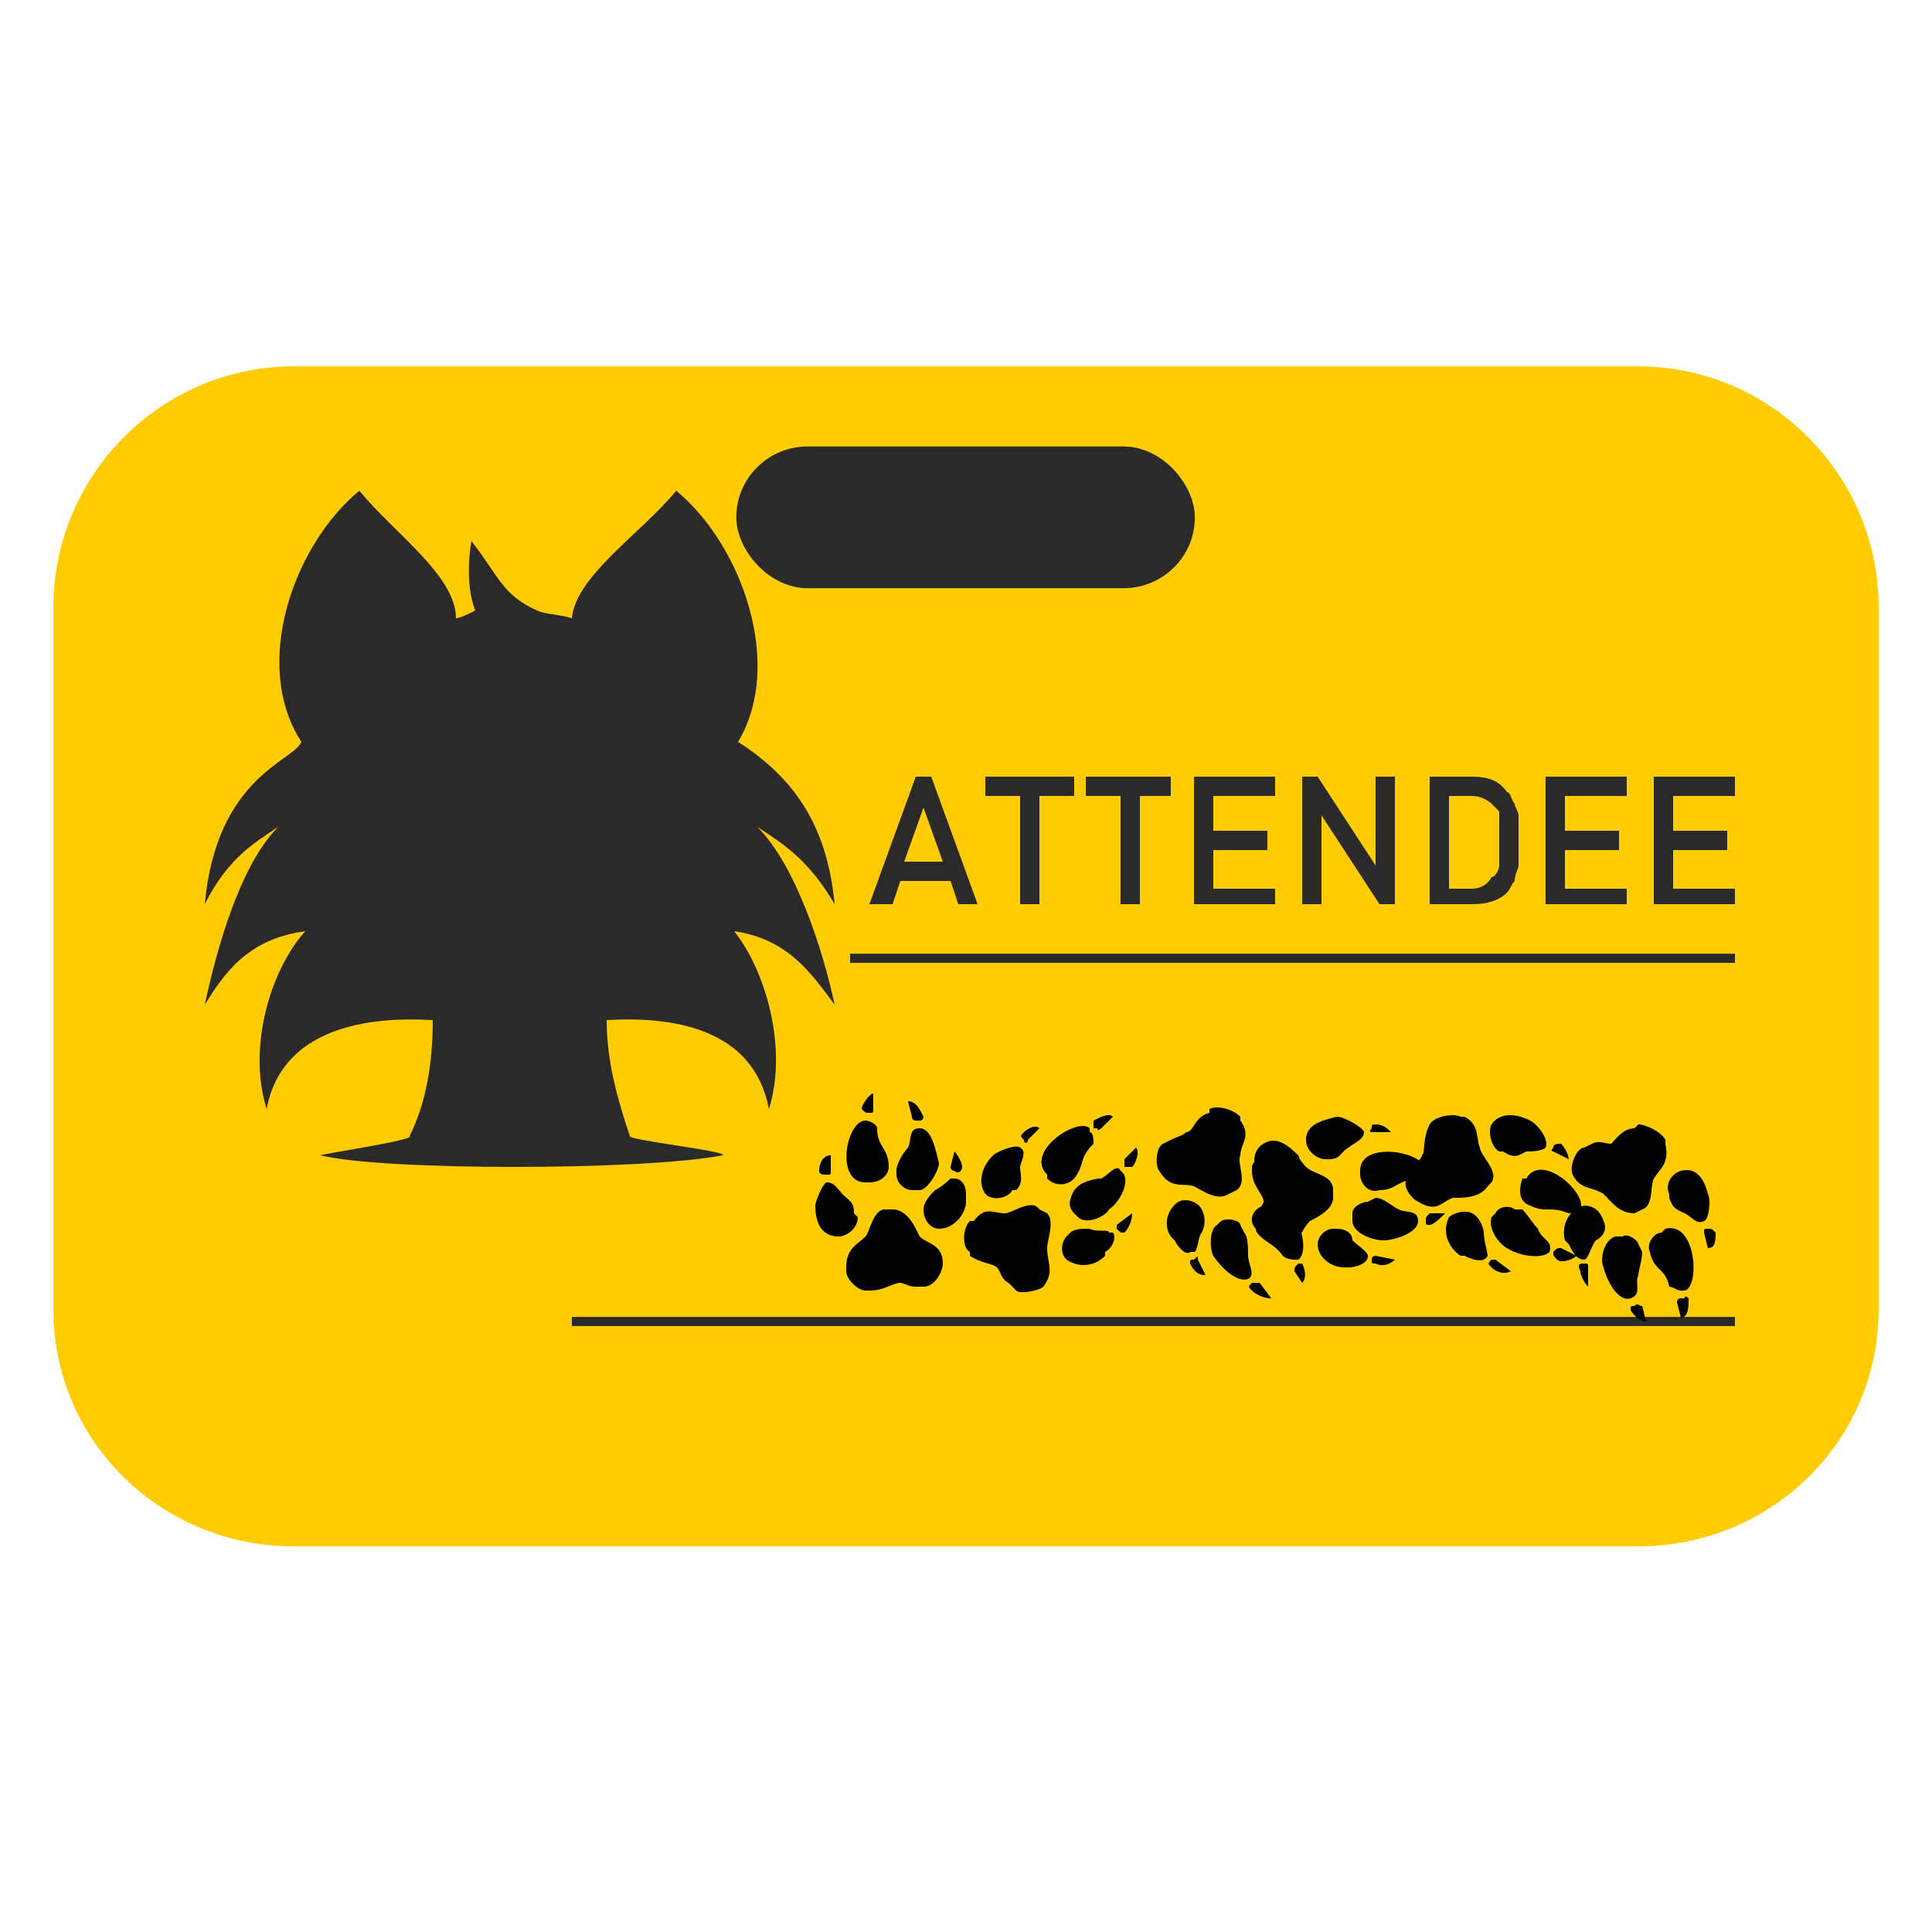 <?xml version="1.0" encoding="UTF-8"?>
<!DOCTYPE svg PUBLIC "-//W3C//DTD SVG 1.1//EN" "http://www.w3.org/Graphics/SVG/1.1/DTD/svg11.dtd">
<!-- Creator: CorelDRAW X7 -->
<svg xmlns="http://www.w3.org/2000/svg" xml:space="preserve" width="500px" height="500px" version="1.1" style="shape-rendering:geometricPrecision; text-rendering:geometricPrecision; image-rendering:optimizeQuality; fill-rule:evenodd; clip-rule:evenodd"
viewBox="0 0 500 500"
 xmlns:xlink="http://www.w3.org/1999/xlink">
 <defs>
  <style type="text/css">
   <![CDATA[
    .str1 {stroke:#2B2A29;stroke-width:2.362}
    .str0 {stroke:#FECC00;stroke-width:2.362}
    .str2 {stroke:#2B2A29;stroke-width:0.9}
    .fil1 {fill:none}
    .fil2 {fill:#2B2A29}
    .fil0 {fill:#FECC00}
    .fil4 {fill:black}
    .fil3 {fill:#2B2A29;fill-rule:nonzero}
   ]]>
  </style>
 </defs>
 <g id="Layer_x0020_1">
  <path class="fil0 str0" d="M76 96l348 0c34,0 61,28 61,61l0 182c0,33 -27,60 -61,60l-348 0c-34,0 -61,-27 -61,-60l0 -182c0,-33 27,-61 61,-61z"/>
  <line class="fil1 str1" x1="449" y1="248" x2="220" y2= "248" />
  <line class="fil1 str1" x1="449" y1="342" x2="148" y2= "342" />
  <path class="fil2" d="M123 158c-2,-5 -2,-12 -1,-18 7,9 8,14 17,18 2,1 6,1 9,2 1,-11 18,-22 27,-33 17,14 28,45 16,65 14,9 23,21 25,42 -7,-12 -14,-16 -20,-20 10,10 17,32 20,46 -6,-8 -12,-17 -26,-19 8,10 14,30 9,46 -4,-21 -25,-24 -42,-23 0,11 3,21 6,30 -1,1 26,4 24,5 -21,4 -88,4 -104,0 -2,0 25,-4 23,-5 4,-8 6,-18 6,-30 -17,-1 -39,2 -43,23 -5,-16 1,-36 10,-46 -15,2 -21,11 -26,19 3,-14 9,-36 19,-46 -6,4 -13,8 -19,20 3,-33 23,-37 25,-42 -13,-20 -2,-51 15,-65 9,11 25,22 25,33 1,0 3,-1 5,-2z"/>
  <rect class="fil2 str2" x="191" y="116" width="117.776" height="35.773" rx="18" ry="18"/>
  <path class="fil3" d="M253 234l-5 0 -2 -6 -13 0 -2 6 -6 0 12 -33 4 0 12 33zm-9 -11l-5 -14 -5 14 10 0z"/>
  <polygon id="1" class="fil3" points="278,206 269,206 269,234 264,234 264,206 255,206 255,201 278,201 "/>
  <polygon id="2" class="fil3" points="303,206 295,206 295,234 290,234 290,206 281,206 281,201 303,201 "/>
  <polygon id="3" class="fil3" points="330,234 309,234 309,201 330,201 330,206 314,206 314,215 328,215 328,220 314,220 314,230 330,230 "/>
  <polygon id="4" class="fil3" points="361,234 357,234 342,211 342,234 337,234 337,201 341,201 356,224 356,201 361,201 "/>
  <path id="5" class="fil3" d="M393 218l0 1c0,2 0,3 0,5 0,1 -1,2 -1,4 -1,1 -1,2 -2,3 -2,2 -5,3 -9,3l-11 0 0 -33 11 0c4,0 7,1 9,4 1,0 1,2 2,3 0,1 1,2 1,3 0,2 0,3 0,5l0 2zm-5 0c0,-2 0,-4 0,-5 0,-1 0,-2 0,-3 -1,-1 -1,-1 -2,-2 -1,-1 -3,-2 -5,-2l-6 0 0 24 6 0c2,0 4,-1 5,-3 1,0 2,-2 2,-3 0,-1 0,-4 0,-6z"/>
  <polygon id="6" class="fil3" points="421,234 400,234 400,201 421,201 421,206 405,206 405,215 419,215 419,220 405,220 405,230 421,230 "/>
  <polygon id="7" class="fil3" points="449,234 428,234 428,201 449,201 449,206 433,206 433,215 447,215 447,220 433,220 433,230 449,230 "/>
  <g id="_1775238016112">
   <path class="fil4" d="M219 328l0 1c0,2 3,5 5,5l1 0c4,0 6,-2 8,-2 1,0 2,1 4,1l2 0c3,0 5,-4 5,-6 0,-5 -4,-5 -6,-7 -1,-2 -3,-7 -7,-7l-2 0c-3,0 -4,6 -5,7 -2,2 -5,3 -5,8z"/>
   <path class="fil4" d="M224 306l1 0c3,0 5,-2 5,-4l0 0c0,-5 -3,-5 -3,-10 0,-1 -2,-2 -3,-2l0 0c-5,0 -8,16 0,16z"/>
   <path class="fil4" d="M232 303l0 1c0,2 2,4 4,4l2 0c2,0 5,-5 5,-7 -1,-4 -2,-9 -5,-9 -3,0 -2,3 -3,5 -1,1 -3,4 -3,6z"/>
   <path class="fil4" d="M211 312c0,5 2,8 6,8 2,0 5,-2 5,-5l-1 -1c0,-3 -1,-3 -3,-5 -1,-1 -2,-3 -4,-3 -1,0 -3,5 -3,6z"/>
   <path class="fil4" d="M239 313l0 0c0,3 2,5 4,5 4,0 7,-4 7,-7l0 -2c0,-2 -1,-4 -3,-4l-1 0c0,0 -2,2 -4,3 -1,1 -3,3 -3,5z"/>
   <path class="fil4" d="M226 287c0,1 0,1 -1,1l0 0c-1,0 -1,0 -2,-1 0,-1 2,-4 3,-4l0 4z"/>
   <path class="fil4" d="M212 303c0,1 1,1 2,1 1,0 1,0 1,-1l0 -4c-2,0 -3,2 -3,4z"/>
   <path class="fil4" d="M249 302c0,1 -1,2 -2,1 0,0 -1,0 -1,-1l1 -4c1,1 2,3 2,4z"/>
   <path class="fil4" d="M236 289c0,0 0,1 1,1l1 0c0,0 1,0 1,-1 -1,-2 -2,-4 -4,-4l1 4z"/>
  </g>
  <g id="_1775238011920">
   <path class="fil4" d="M252 316l-1 0c-2,2 -2,7 0,8l0 1c3,2 6,2 7,3 1,1 1,3 3,4l2 2c1,1 6,0 7,-1 3,-4 1,-6 1,-10 0,-2 2,-7 0,-9l-2 -1c-2,-3 -7,1 -9,1 -3,0 -5,-2 -8,2z"/>
   <path class="fil4" d="M271 304l0 1c2,2 5,2 7,0l0 0c3,-4 1,-5 5,-9 0,-1 0,-3 -1,-3l0 -1c-3,-3 -17,6 -11,12z"/>
   <path class="fil4" d="M279 307l-1 1c-1,2 -2,4 0,6l1 1c2,2 7,0 8,-2 3,-2 6,-8 3,-10 -1,-2 -3,1 -5,2 -2,0 -5,1 -6,2z"/>
   <path class="fil4" d="M257 299c-3,3 -4,7 -2,10 2,2 6,1 7,-1l1 0c2,-2 1,-4 1,-6 0,-1 2,-4 0,-5 -1,-1 -6,1 -7,2z"/>
   <path class="fil4" d="M277 319l-1 1c-1,1 -2,4 0,6 3,2 7,2 10,-1l0 -1c2,-1 3,-4 2,-5l-1 0c0,-1 -3,0 -5,-1 -2,0 -4,0 -5,1z"/>
   <path class="fil4" d="M285 292c0,0 -1,1 -1,0l-1 0c0,-1 0,-1 0,-2 2,-1 4,-2 5,-1l-3 3z"/>
   <path class="fil4" d="M265 293c-1,1 -1,1 0,2 0,1 1,1 1,0l3 -3c-1,-1 -3,0 -4,1z"/>
   <path class="fil4" d="M291 319c-1,0 -1,0 -2,-1 0,0 0,-1 0,-1l4 -3c0,2 -1,4 -2,5z"/>
   <path class="fil4" d="M291 300c0,1 0,1 0,2l1 0c0,0 0,0 1,0 1,-1 2,-4 1,-5l-3 3z"/>
  </g>
  <g id="_1775238008976">
   <path class="fil4" d="M331 297l-1 0c-3,0 -6,4 -6,5l0 1c0,4 3,6 3,8 0,1 -2,2 -2,5l0 2c0,2 4,4 7,4 5,0 4,-3 7,-6 2,-1 6,-3 6,-6l0 -2c0,-4 -5,-4 -7,-6 -2,-2 -3,-5 -7,-5z"/>
   <path class="fil4" d="M352 303l0 1c0,2 2,5 5,4l0 0c4,0 4,-2 9,-3 1,0 3,-1 3,-2l0 0c0,-5 -17,-8 -17,0z"/>
   <path class="fil4" d="M356 310l-2 1c-1,0 -4,1 -4,3l0 2c0,3 5,5 8,5 3,0 9,-2 9,-5 0,-3 -3,-2 -5,-3 -2,-1 -4,-3 -6,-3z"/>
   <path class="fil4" d="M346 289c-4,1 -8,2 -8,6 0,3 3,5 5,5l1 0c3,0 3,-2 5,-3 1,-1 4,-2 4,-4 0,-1 -5,-4 -7,-4z"/>
   <path class="fil4" d="M346 318l-1 0c-2,0 -4,2 -4,4 0,3 3,6 7,6l1 0c2,0 5,-1 5,-3l0 0c0,-1 -3,-3 -4,-4 0,-2 -2,-3 -4,-3z"/>
   <path class="fil4" d="M371 305c-1,-1 -1,-1 -1,-2l0 0c0,-1 0,-1 1,-1 2,0 4,1 4,3l-4 0z"/>
   <path class="fil4" d="M356 291c-1,0 -1,0 -1,1 -1,1 0,1 0,1l5 0c-1,-1 -2,-2 -4,-2z"/>
   <path class="fil4" d="M356 327c-1,0 -1,0 -1,-1 0,-1 1,-1 1,-1l5 1c-1,1 -3,2 -5,1z"/>
   <path class="fil4" d="M370 314c-1,1 -1,1 -1,2l0 0c0,1 0,1 1,1 1,0 3,-2 4,-3l-4 0z"/>
  </g>
  <g id="_1775238006064">
   <path class="fil4" d="M379 289l-1 0c-2,-1 -7,0 -8,2l0 0c-2,4 -1,7 -2,8 0,1 -2,2 -3,4l-1 2c-1,2 1,5 3,6 5,3 6,0 9,-1 3,0 7,0 9,-3l1 -1c2,-3 -3,-7 -3,-9 -1,-2 0,-6 -4,-8z"/>
   <path class="fil4" d="M395 305l-1 0c-1,3 -1,6 2,7l0 0c4,2 5,0 10,2 0,0 2,0 3,-1l0 0c2,-4 -10,-15 -14,-8z"/>
   <path class="fil4" d="M394 313l-2 0c-1,-1 -4,-1 -5,1l-1 1c-1,3 2,7 4,8 3,2 9,3 11,1 1,-3 -2,-3 -3,-6 -1,-1 -3,-4 -4,-5z"/>
   <path class="fil4" d="M396 290c-4,-2 -8,-2 -10,1 -1,2 0,6 2,7l1 0c3,2 4,1 6,0 1,0 4,0 5,-1 1,-2 -2,-6 -4,-7z"/>
   <path class="fil4" d="M381 314l0 0c-2,-1 -5,0 -6,1 -2,4 0,8 3,10l1 0c2,1 5,2 6,0l0 0c0,-1 -1,-4 -1,-6 0,-1 -1,-4 -3,-5z"/>
   <path class="fil4" d="M410 316c0,-1 -1,-1 0,-2l0 0c0,-1 1,-1 1,-1 2,1 3,4 3,5l-4 -2z"/>
   <path class="fil4" d="M404 296c-1,0 -2,0 -2,1 -1,1 0,1 0,1l4 2c0,-1 -1,-3 -2,-4z"/>
   <path class="fil4" d="M386 328c-1,-1 -1,-1 0,-2 0,0 1,0 1,0l4 3c-2,1 -4,0 -5,-1z"/>
   <path class="fil4" d="M404 323c-1,0 -1,0 -2,1l0 0c0,1 0,1 1,2 1,1 4,0 5,-1l-4 -2z"/>
  </g>
  <g id="_1775238001456">
   <path class="fil4" d="M321 290l0 -1c-2,-2 -6,-3 -8,-2l0 1c-4,1 -4,5 -6,5 -1,1 -2,1 -4,2l-2 1c-2,1 -2,6 -1,7 3,5 6,3 9,4 2,1 6,4 9,2l2 -1c3,-2 0,-7 1,-9 0,-3 3,-5 0,-9z"/>
   <path class="fil4" d="M327 312l0 0c-3,1 -4,4 -2,6l0 0c2,4 4,3 7,7 1,1 3,1 3,1l1 0c4,-3 -2,-19 -9,-14z"/>
   <path class="fil4" d="M322 319l-1 -2c0,-1 -3,-2 -5,-1l-1 1c-2,1 -2,6 -1,8 2,3 6,7 9,6 2,-1 0,-4 0,-6 0,-2 0,-5 -1,-6z"/>
   <path class="fil4" d="M336 299c-3,-3 -6,-5 -9,-3 -2,1 -3,4 -2,6l1 1c1,3 3,2 5,3 1,0 3,2 5,1 1,-1 1,-6 0,-8z"/>
   <path class="fil4" d="M311 313l0 0c-1,-2 -4,-3 -6,-2 -3,2 -4,6 -2,9l1 1c1,2 3,4 4,3l1 0c1,0 1,-4 2,-5 1,-2 1,-4 0,-6z"/>
   <path class="fil4" d="M335 329c0,-1 0,-1 1,-2l0 0c1,0 1,0 1,0 1,2 1,4 0,5l-2 -3z"/>
   <path class="fil4" d="M340 309c-1,-1 -1,-1 -2,-1 -1,1 -1,1 -1,2l2 3c1,-1 1,-3 1,-4z"/>
   <path class="fil4" d="M308 327c0,-1 0,-1 1,-1 1,-1 1,-1 1,0l2 4c-2,0 -3,-1 -4,-3z"/>
   <path class="fil4" d="M326 332c-1,0 -1,0 -2,0l0 0c-1,1 -1,1 0,2 1,1 3,2 5,2l-3 -4z"/>
  </g>
  <g id="_1775237998832">
   <path class="fil4" d="M431 296l0 -1c-1,-2 -5,-4 -7,-4l-1 1c-3,0 -5,3 -6,4 -2,0 -3,-1 -5,0l-2 1c-2,0 -4,5 -3,7 2,4 5,3 8,5 2,2 4,5 8,5l2 -1c3,-1 2,-6 3,-8 2,-3 4,-4 3,-9z"/>
   <path class="fil4" d="M431 318l-1 1c-2,0 -4,3 -3,5l0 0c1,5 4,4 5,9 1,0 2,1 3,1l1 0c4,-1 3,-18 -5,-16z"/>
   <path class="fil4" d="M425 324l-1 -2c0,-1 -3,-3 -4,-2l-2 0c-3,1 -4,6 -3,8 1,4 4,9 7,8 3,-1 1,-4 2,-6 0,-1 1,-4 1,-6z"/>
   <path class="fil4" d="M442 309c-1,-4 -3,-7 -7,-6 -3,1 -4,4 -3,6l0 1c1,3 2,3 4,4 2,1 3,3 5,2 1,0 2,-5 1,-7z"/>
   <path class="fil4" d="M415 316l0 0c-1,-3 -3,-4 -5,-4 -4,1 -6,5 -5,9l1 1c1,2 2,4 4,4l0 0c1,0 2,-4 3,-5 2,-1 3,-3 2,-5z"/>
   <path class="fil4" d="M434 337c0,0 0,-1 1,-1l1 0c0,-1 1,0 1,0 0,2 0,5 -2,5l-1 -4z"/>
   <path class="fil4" d="M444 319c-1,-1 -1,-1 -2,-1 -1,0 -1,0 -1,1l1 4c2,0 2,-2 2,-4z"/>
   <path class="fil4" d="M409 329c-1,-2 0,-2 1,-2 1,0 1,0 1,1l0 5c-1,-1 -2,-3 -2,-4z"/>
   <path class="fil4" d="M425 338c-1,0 -1,-1 -2,0l0 0c-1,0 -1,0 -1,1 1,2 3,3 4,3l-1 -4z"/>
  </g>
 </g>
</svg>
